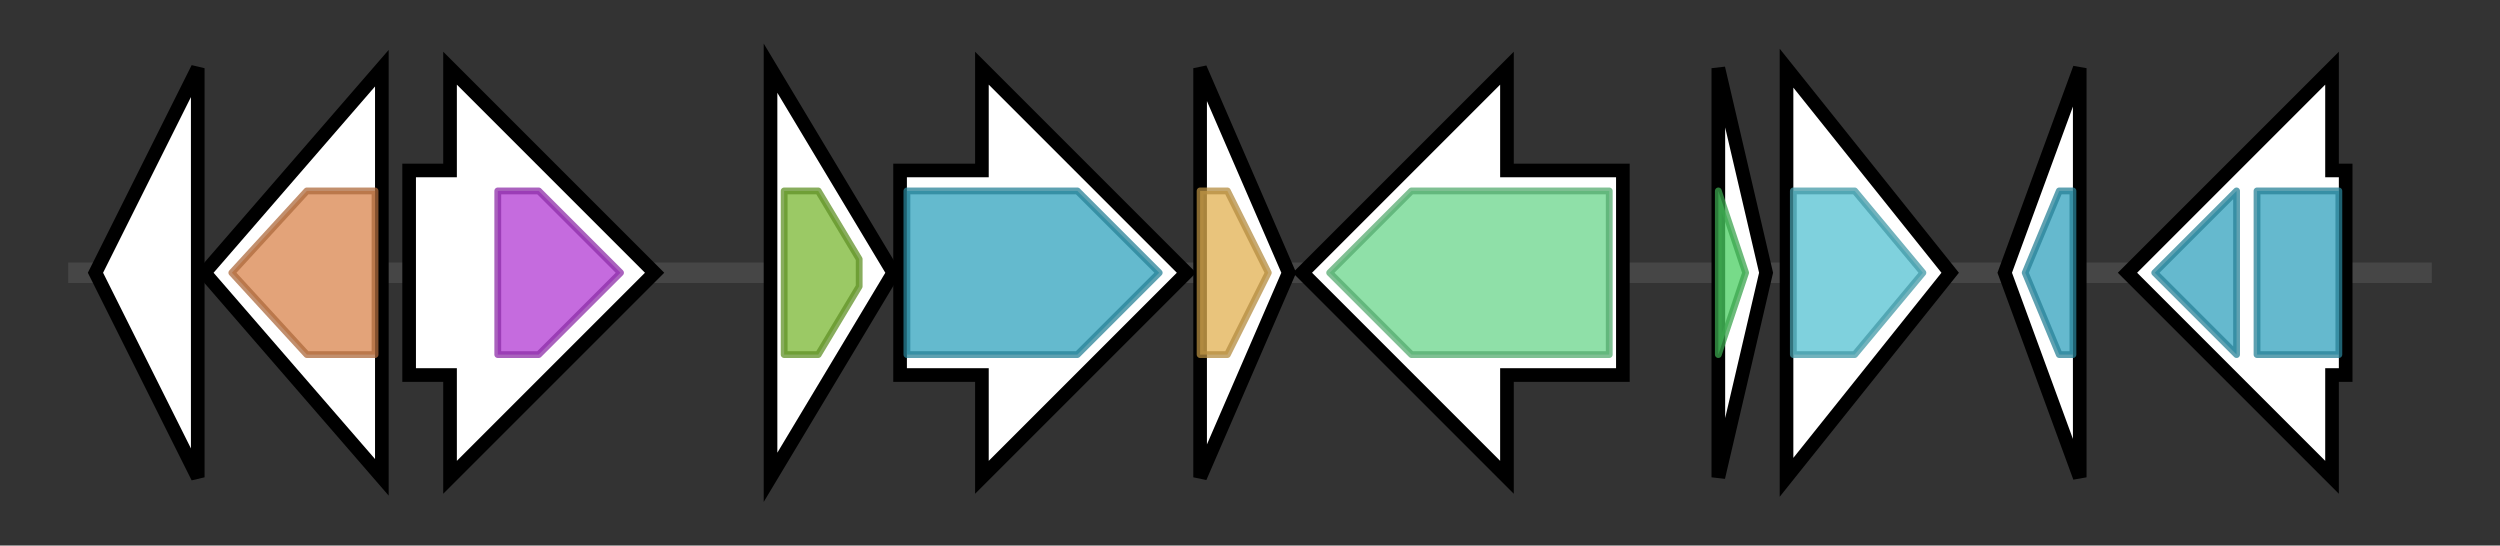 <svg version="1.1" baseProfile="full" xmlns="http://www.w3.org/2000/svg" width="366.633" height="80">
	<rect width="100%" height="100%" fill="#333333" stroke="none"/>
	<g>
		<line x1="10" y1="40.0" x2="356.633" y2="40.0" style="stroke:rgb(70,70,70); stroke-width:3 "/>
		<g>
			<title> (PPJPJCPL_01594)
hypothetical protein</title>
			<polygon class=" (PPJPJCPL_01594)
hypothetical protein" points="14,40 29,10 29,70" fill="rgb(255,255,255)" fill-opacity="1.0" stroke="rgb(0,0,0)" stroke-width="2"  />
		</g>
		<g>
			<title>ybbA (PPJPJCPL_01595)
putative protein YbbA</title>
			<polygon class="ybbA (PPJPJCPL_01595)
putative protein YbbA" points="30,40 56,10 56,70" fill="rgb(255,255,255)" fill-opacity="1.0" stroke="rgb(0,0,0)" stroke-width="2"  />
			<g>
				<title>Esterase (PF00756)
"Putative esterase"</title>
				<polygon class="PF00756" points="34,40 45,28 55,28 55,52 45,52" stroke-linejoin="round" width="24" height="24" fill="rgb(217,132,77)" stroke="rgb(173,105,61)" stroke-width="1" opacity="0.75" />
			</g>
		</g>
		<g>
			<title> (PPJPJCPL_01596)
putative MscS family protein.1</title>
			<polygon class=" (PPJPJCPL_01596)
putative MscS family protein.1" points="60,25 66,25 66,10 96,40 66,70 66,55 60,55" fill="rgb(255,255,255)" fill-opacity="1.0" stroke="rgb(0,0,0)" stroke-width="2"  />
			<g>
				<title>MS_channel (PF00924)
"Mechanosensitive ion channel"</title>
				<polygon class="PF00924" points="73,28 79,28 91,40 79,52 73,52" stroke-linejoin="round" width="20" height="24" fill="rgb(177,58,210)" stroke="rgb(141,46,168)" stroke-width="1" opacity="0.75" />
			</g>
		</g>
		<g>
			<title>ectA (PPJPJCPL_01597)
L-2,4-diaminobutyric acid acetyltransferase</title>
			<polygon class="ectA (PPJPJCPL_01597)
L-2,4-diaminobutyric acid acetyltransferase" points="113,10 131,40 113,70" fill="rgb(255,255,255)" fill-opacity="1.0" stroke="rgb(0,0,0)" stroke-width="2"  />
			<g>
				<title>Acetyltransf_1 (PF00583)
"Acetyltransferase (GNAT) family"</title>
				<polygon class="PF00583" points="115,28 120,28 126,38 126,42 120,52 115,52" stroke-linejoin="round" width="11" height="24" fill="rgb(121,183,50)" stroke="rgb(96,146,39)" stroke-width="1" opacity="0.75" />
			</g>
		</g>
		<g>
			<title>ectB (PPJPJCPL_01598)
Diaminobutyrate--2-oxoglutarate transaminase</title>
			<polygon class="ectB (PPJPJCPL_01598)
Diaminobutyrate--2-oxoglutarate transaminase" points="132,25 144,25 144,10 174,40 144,70 144,55 132,55" fill="rgb(255,255,255)" fill-opacity="1.0" stroke="rgb(0,0,0)" stroke-width="2"  />
			<g>
				<title>Aminotran_3 (PF00202)
"Aminotransferase class-III"</title>
				<polygon class="PF00202" points="133,28 158,28 170,40 158,52 133,52" stroke-linejoin="round" width="39" height="24" fill="rgb(49,163,189)" stroke="rgb(39,130,151)" stroke-width="1" opacity="0.75" />
			</g>
		</g>
		<g>
			<title>ectC (PPJPJCPL_01599)
L-ectoine synthase</title>
			<polygon class="ectC (PPJPJCPL_01599)
L-ectoine synthase" points="176,10 189,40 176,70" fill="rgb(255,255,255)" fill-opacity="1.0" stroke="rgb(0,0,0)" stroke-width="2"  />
			<g>
				<title>Ectoine_synth (PF06339)
"Ectoine synthase"</title>
				<polygon class="PF06339" points="176,28 180,28 186,40 180,52 176,52" stroke-linejoin="round" width="12" height="24" fill="rgb(225,176,81)" stroke="rgb(180,140,64)" stroke-width="1" opacity="0.75" />
			</g>
		</g>
		<g>
			<title> (PPJPJCPL_01600)
Putative aldehyde dehydrogenase</title>
			<polygon class=" (PPJPJCPL_01600)
Putative aldehyde dehydrogenase" points="238,25 221,25 221,10 191,40 221,70 221,55 238,55" fill="rgb(255,255,255)" fill-opacity="1.0" stroke="rgb(0,0,0)" stroke-width="2"  />
			<g>
				<title>Aldedh (PF00171)
"Aldehyde dehydrogenase family"</title>
				<polygon class="PF00171" points="195,40 207,28 236,28 236,52 207,52" stroke-linejoin="round" width="45" height="24" fill="rgb(105,213,139)" stroke="rgb(84,170,111)" stroke-width="1" opacity="0.75" />
			</g>
		</g>
		<g>
			<title>tatAd_3 (PPJPJCPL_01601)
Sec-independent protein translocase protein TatAd</title>
			<polygon class="tatAd_3 (PPJPJCPL_01601)
Sec-independent protein translocase protein TatAd" points="252,10 259,40 252,70" fill="rgb(255,255,255)" fill-opacity="1.0" stroke="rgb(0,0,0)" stroke-width="2"  />
			<g>
				<title>MttA_Hcf106 (PF02416)
"mttA/Hcf106 family"</title>
				<polygon class="PF02416" points="252,28 252,28 256,40 252,52 252,52" stroke-linejoin="round" width="6" height="24" fill="rgb(74,206,98)" stroke="rgb(59,164,78)" stroke-width="1" opacity="0.75" />
			</g>
		</g>
		<g>
			<title>tatC1_2 (PPJPJCPL_01602)
Sec-independent protein translocase protein TatCd</title>
			<polygon class="tatC1_2 (PPJPJCPL_01602)
Sec-independent protein translocase protein TatCd" points="262,10 286,40 262,70" fill="rgb(255,255,255)" fill-opacity="1.0" stroke="rgb(0,0,0)" stroke-width="2"  />
			<g>
				<title>TatC (PF00902)
"Sec-independent protein translocase protein (TatC)"</title>
				<polygon class="PF00902" points="263,28 272,28 282,40 272,52 263,52" stroke-linejoin="round" width="20" height="24" fill="rgb(84,193,209)" stroke="rgb(67,154,167)" stroke-width="1" opacity="0.75" />
			</g>
		</g>
		<g>
			<title> (PPJPJCPL_01603)
hypothetical protein</title>
			<polygon class=" (PPJPJCPL_01603)
hypothetical protein" points="294,40 305,10 305,70" fill="rgb(255,255,255)" fill-opacity="1.0" stroke="rgb(0,0,0)" stroke-width="2"  />
			<g>
				<title>Glyoxalase (PF00903)
"Glyoxalase/Bleomycin resistance protein/Dioxygenase superfamily"</title>
				<polygon class="PF00903" points="297,40 302,28 304,28 304,52 302,52" stroke-linejoin="round" width="10" height="24" fill="rgb(50,162,189)" stroke="rgb(40,129,151)" stroke-width="1" opacity="0.75" />
			</g>
		</g>
		<g>
			<title>mhqA_1 (PPJPJCPL_01604)
Putative ring-cleaving dioxygenase MhqA</title>
			<polygon class="mhqA_1 (PPJPJCPL_01604)
Putative ring-cleaving dioxygenase MhqA" points="344,25 342,25 342,10 312,40 342,70 342,55 344,55" fill="rgb(255,255,255)" fill-opacity="1.0" stroke="rgb(0,0,0)" stroke-width="2"  />
			<g>
				<title>Glyoxalase (PF00903)
"Glyoxalase/Bleomycin resistance protein/Dioxygenase superfamily"</title>
				<polygon class="PF00903" points="316,40 328,28 328,28 328,52 328,52 316,40" stroke-linejoin="round" width="12" height="24" fill="rgb(50,162,189)" stroke="rgb(40,129,151)" stroke-width="1" opacity="0.75" />
			</g>
			<g>
				<title>Glyoxalase (PF00903)
"Glyoxalase/Bleomycin resistance protein/Dioxygenase superfamily"</title>
				<rect class="PF00903" x="331" y="28" stroke-linejoin="round" width="12" height="24" fill="rgb(50,162,189)" stroke="rgb(40,129,151)" stroke-width="1" opacity="0.75" />
			</g>
		</g>
	</g>
</svg>
